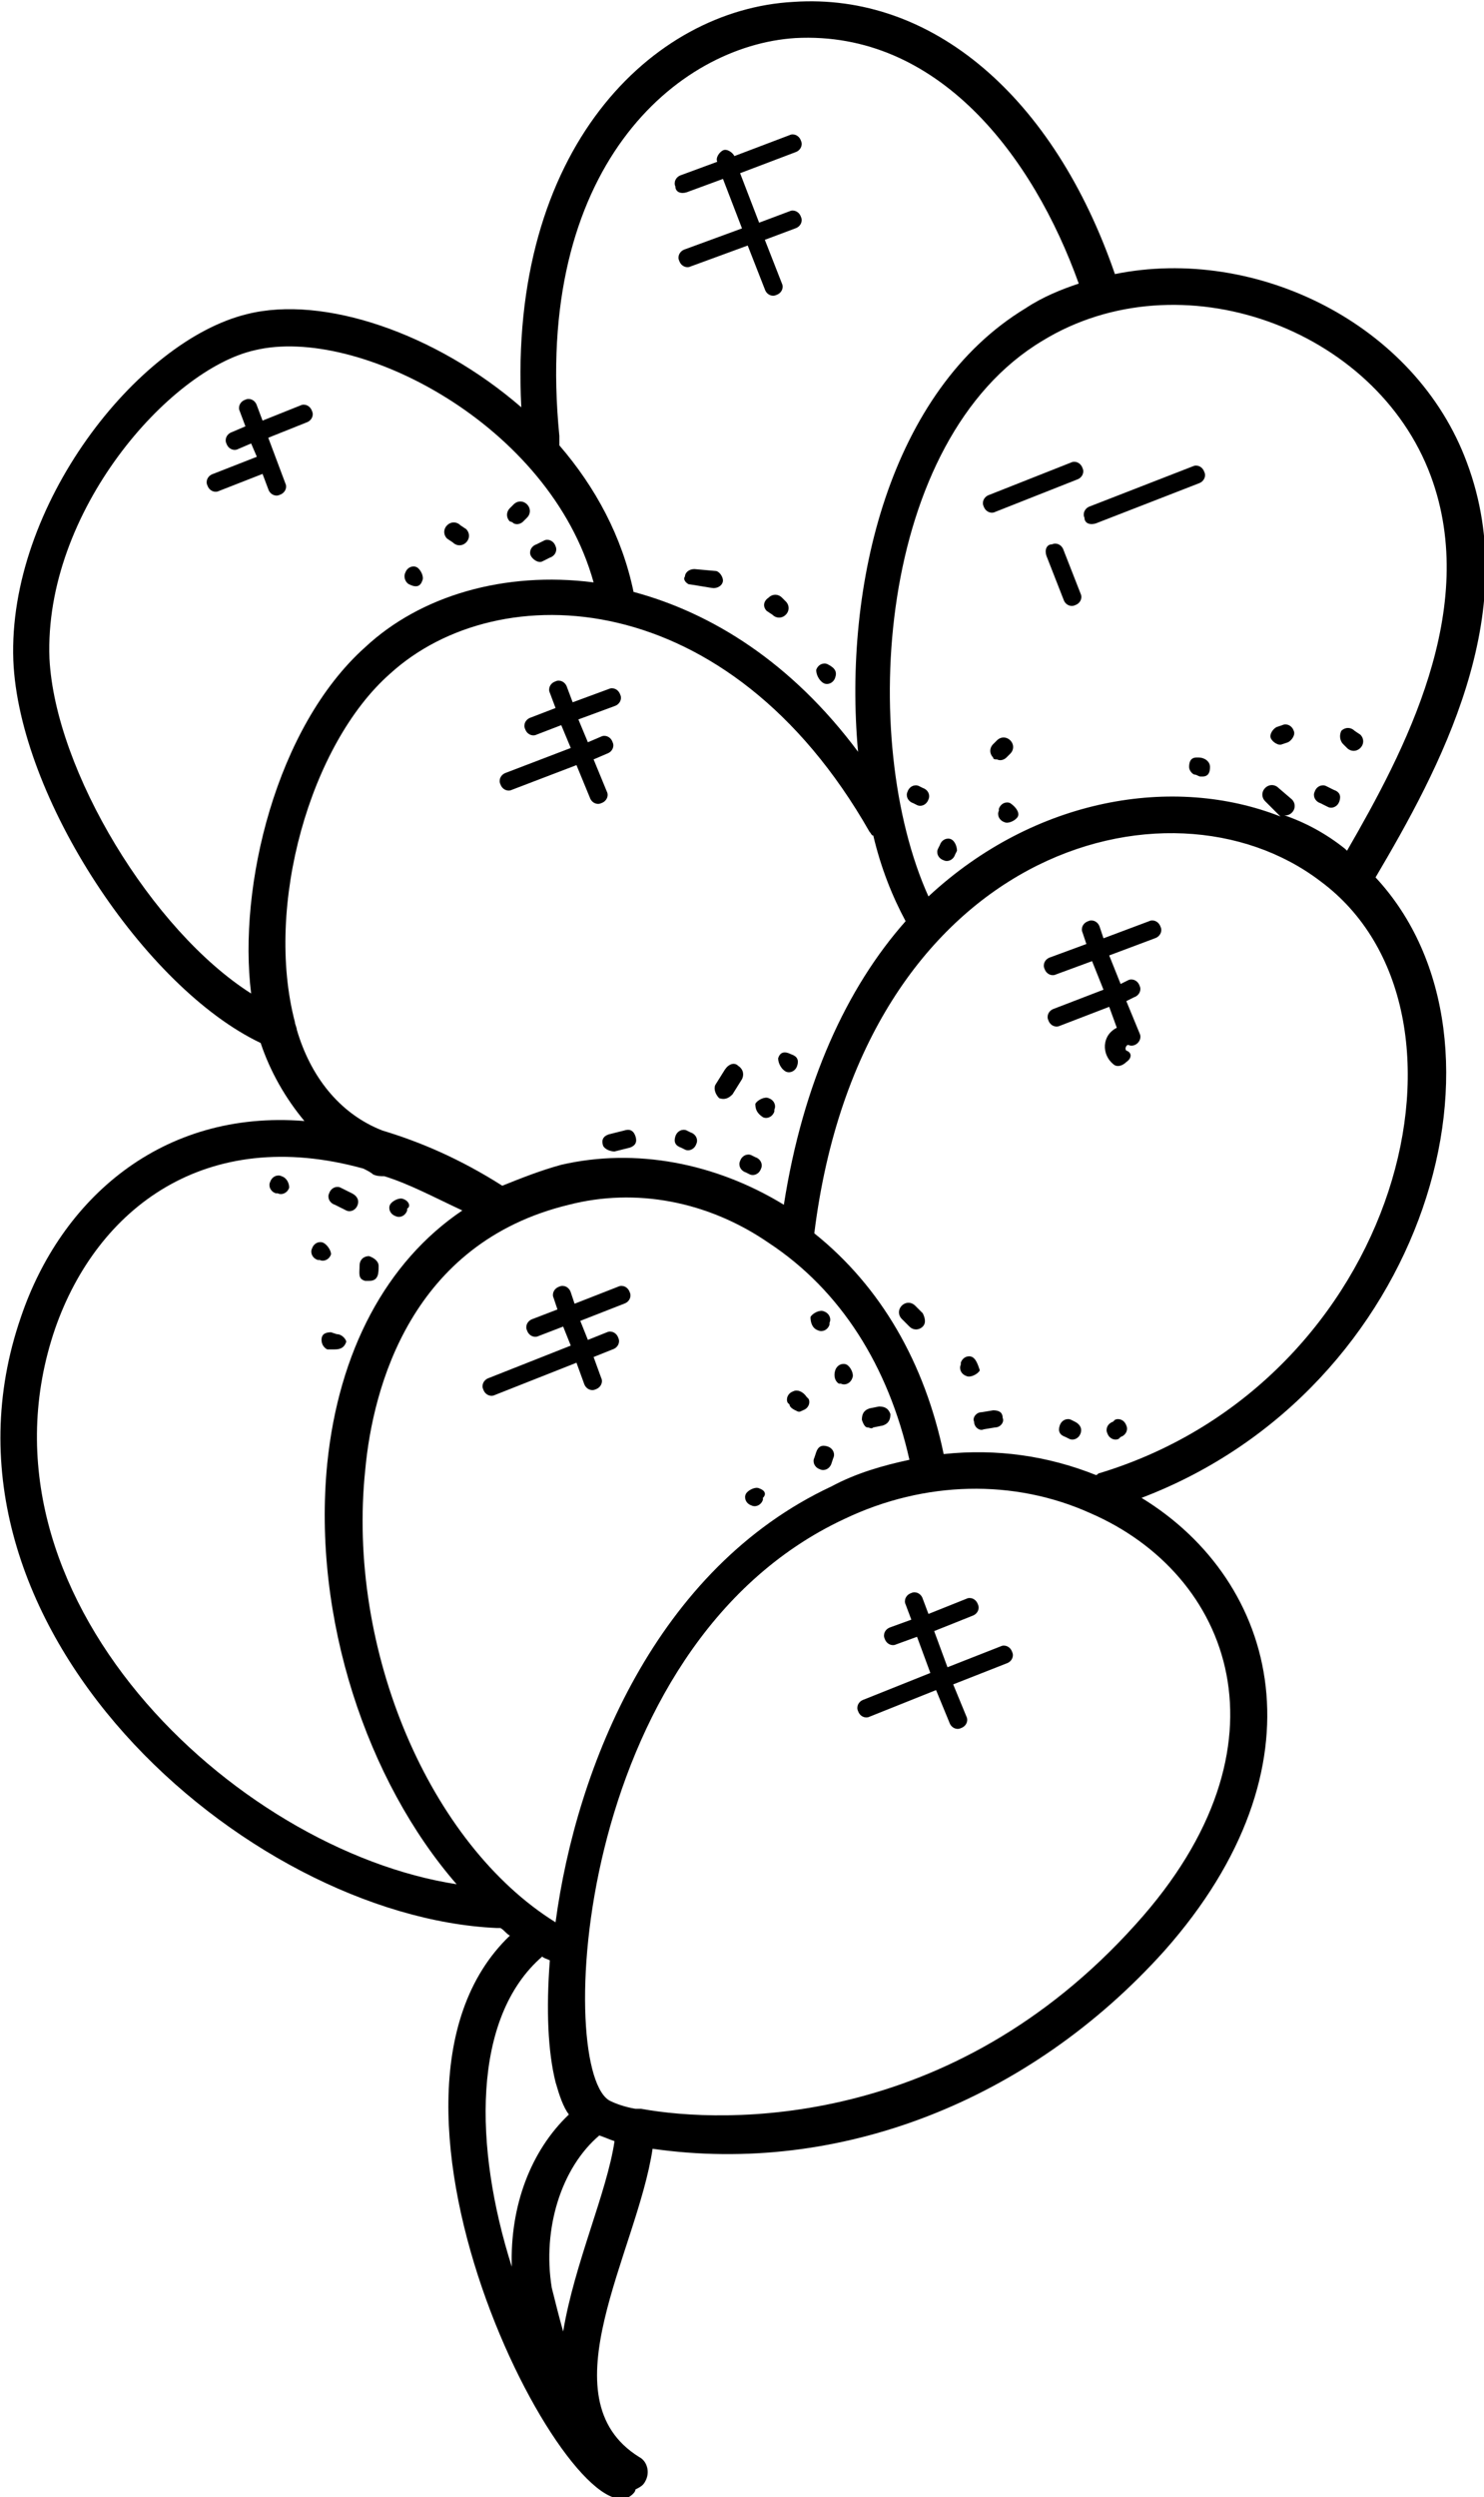 <?xml version="1.0" encoding="utf-8"?>
<!-- Generator: Adobe Illustrator 21.0.0, SVG Export Plug-In . SVG Version: 6.00 Build 0)  -->
<svg version="1.1" id="Слой_1" xmlns="http://www.w3.org/2000/svg" xmlns:xlink="http://www.w3.org/1999/xlink" x="0px" y="0px"
	 viewBox="467.8 233.8 78 131.2" style="enable-background:new 467.8 233.8 78 131.2;" xml:space="preserve">
<g>
	<path d="M527.8,312.5c15-5.7,20.3-24,12.3-32.6c3.3-5.6,7.8-13.8,4.8-21.8c-2.7-7.3-11.1-11.4-18.5-9.9
		c-3.2-9.3-9.6-14.8-16.9-14.3c-7.4,0.4-15,7.7-14.3,21.3c-4.5-3.9-10.4-5.9-14.4-4.9c-5.8,1.4-12.6,10.1-12.3,18.2
		c0.3,7.2,6.9,17.2,13,20.1c0.5,1.5,1.3,2.9,2.3,4.1c-7.5-0.6-12.8,4.1-14.9,10.3c-5.6,16.2,11.8,31.5,25,32.1c0.1,0,0.1,0,0.2,0
		c0.2,0.1,0.3,0.3,0.5,0.4c-9.1,8.7,3.6,32.5,6.5,29.3c0.1-0.1,0.1-0.2,0.1-0.2c0.2-0.1,0.4-0.2,0.5-0.4c0.3-0.5,0.1-1.1-0.3-1.3
		c-5-3.1-0.1-10.8,0.7-16.2c9.8,1.4,19.8-2.5,26.9-10.4C537.6,326.6,535,316.9,527.8,312.5z M525.6,311.2c-0.1,0-0.1,0.1-0.2,0.1
		c-2.5-1-5.2-1.4-8-1.1c-1-4.8-3.3-8.8-6.8-11.6c2.5-20.1,18.6-24.6,26.6-18.5C546.4,286.9,541.4,306.4,525.6,311.2z M487,311
		c0.4-4.3,2.4-11.9,10.7-13.9c3.5-0.9,7.3-0.2,10.5,2c3.8,2.5,6.3,6.5,7.4,11.4c-1.4,0.3-2.8,0.7-4.1,1.4
		c-9.2,4.3-13.4,14.7-14.5,22.9C490.4,330.7,486,320.5,487,311z M543,258.8c2.6,7-1.4,14.5-4.4,19.7c0,0,0,0-0.1-0.1
		c-1-0.8-2.1-1.4-3.3-1.8c0.2,0.1,0.4,0,0.5-0.1c0.2-0.2,0.2-0.5,0-0.7l-0.7-0.6c-0.2-0.2-0.5-0.2-0.7,0c-0.2,0.2-0.2,0.5,0,0.7
		l0.7,0.7c0,0,0.1,0.1,0.1,0.1c-5.6-2.2-12.9-1-18.5,4.2c-3.7-8.2-2.7-24,6-29.2C529.8,247.3,540.1,251,543,258.8z M497.2,256.7
		c-1.4-14.1,6.2-20.5,12.4-20.9c7.5-0.4,12.5,6.2,14.9,12.9c-0.9,0.3-1.9,0.7-2.8,1.3c-7.1,4.3-9.6,14.5-8.8,23.3
		c-3.5-4.7-7.7-7.3-11.8-8.4c-0.6-2.9-2-5.5-3.9-7.7C497.2,257,497.2,256.9,497.2,256.7z M470.4,268.4c-0.3-7.7,6.3-15.2,10.8-16.2
		c5.4-1.3,15.5,3.9,17.8,12.2c-4.7-0.6-9.1,0.7-12,3.4c-4.7,4.2-6.7,12.6-6,18.2C475.8,282.7,470.7,274.3,470.4,268.4z M483.4,287.9
		c0-0.1-0.1-0.3-0.1-0.4c-1.6-6.1,0.8-14.6,5-18.3c5.7-5.2,17.8-4.7,25.2,8.3c0.1,0.1,0.1,0.2,0.2,0.2c0.4,1.7,1,3.2,1.7,4.5
		c-3.1,3.5-5.4,8.5-6.4,14.9c-3.6-2.2-7.8-3-11.7-2.1c-1.1,0.3-2.1,0.7-3.1,1.1c-2.2-1.4-4.3-2.3-6.3-2.9
		C485.6,292.3,484.1,290.3,483.4,287.9z M470.7,303.6c2.2-6.3,7.9-10.7,16.2-8.4c0.2,0.1,0.4,0.2,0.5,0.3c0.2,0.1,0.4,0.1,0.6,0.1
		c1.3,0.4,2.6,1.1,4.1,1.8c-4,2.7-6.5,7.4-7.1,13.3c-0.8,8.1,2.1,16.7,6.8,22.1C480.1,331,465.9,317.6,470.7,303.6z M496.3,336.6
		c0.1,0.1,0.2,0.1,0.4,0.2c-0.2,2.6-0.1,4.8,0.3,6.4c0.2,0.7,0.4,1.3,0.7,1.7c-2,1.9-3.1,4.8-3,8
		C492.7,346.6,492.6,339.8,496.3,336.6z M500.1,346.3c-0.4,2.7-2.1,6.4-2.7,10c-0.2-0.7-0.4-1.5-0.6-2.3c-0.5-3.1,0.5-6.3,2.5-8
		C499.6,346.1,499.8,346.2,500.1,346.3z M527.5,334.9c-9.7,10.8-21.6,10.5-26,9.7c-0.1,0-0.2,0-0.3,0c-0.6-0.1-1.1-0.3-1.3-0.4
		c-2.9-1.3-2.1-23.9,12.3-30.6c4.2-2,8.9-2.1,12.9-0.3C532.5,316.5,536,325.5,527.5,334.9z"/>
	<path d="M486.3,296.5l-0.6-0.3c-0.2-0.1-0.5,0-0.6,0.3c-0.1,0.2,0,0.5,0.3,0.6l0.6,0.3c0.2,0.1,0.5,0,0.6-0.3
		S486.5,296.6,486.3,296.5z"/>
	<path d="M489,296.8c-0.2-0.1-0.6,0.1-0.7,0.3c-0.1,0.2,0,0.5,0.3,0.6c0.2,0.1,0.5,0,0.6-0.3l0-0.1
		C489.4,297.2,489.3,296.9,489,296.8z"/>
	<path d="M487.2,299.8c-0.3,0-0.5,0.2-0.5,0.5c0,0.4-0.1,0.7,0.3,0.8c0,0,0.1,0,0.2,0c0.5,0,0.5-0.4,0.5-0.8
		C487.7,300.1,487.5,299.9,487.2,299.8z"/>
	<path d="M485.5,303.9l-0.3-0.1c-0.3,0-0.5,0.1-0.5,0.4c0,0.2,0.1,0.4,0.3,0.5c0,0,0.1,0,0.1,0l0.3,0c0.3,0,0.5-0.1,0.6-0.4
		C486,304.2,485.8,303.9,485.5,303.9z"/>
	<path d="M484.8,299.1c-0.2-0.1-0.5,0-0.6,0.3c-0.1,0.2,0,0.5,0.3,0.6l0.1,0c0.2,0.1,0.5,0,0.6-0.3
		C485.2,299.5,485,299.2,484.8,299.1z"/>
	<path d="M482.6,295.6c-0.2-0.1-0.5,0-0.6,0.3c-0.1,0.2,0,0.5,0.3,0.6l0.1,0c0.2,0.1,0.5,0,0.6-0.3C483,296,482.9,295.7,482.6,295.6
		z"/>
	<path d="M513.4,308.8c0.1,0,0.2,0.1,0.3,0l0.5-0.1c0.3-0.1,0.4-0.3,0.4-0.6c-0.1-0.3-0.3-0.4-0.6-0.4l-0.5,0.1
		c-0.3,0.1-0.4,0.3-0.4,0.6C513.2,308.7,513.3,308.8,513.4,308.8z"/>
	<path d="M510.7,310.1l-0.1,0.3c-0.1,0.2,0,0.5,0.3,0.6c0.2,0.1,0.5,0,0.6-0.3l0.1-0.3c0.1-0.2,0-0.5-0.3-0.6
		C511,309.7,510.8,309.8,510.7,310.1z"/>
	<path d="M507.7,312c-0.2-0.1-0.6,0.1-0.7,0.3c-0.1,0.2,0,0.5,0.3,0.6c0.2,0.1,0.5,0,0.6-0.3l0-0.1C508.1,312.3,508,312.1,507.7,312
		z"/>
	<path d="M511.9,306.5l0.1,0c0.2,0.1,0.5,0,0.6-0.3c0.1-0.2-0.1-0.6-0.3-0.7c-0.2-0.1-0.5,0-0.6,0.3
		C511.6,306.1,511.7,306.4,511.9,306.5z"/>
	<path d="M510.8,303.7c0.2,0.1,0.5,0,0.6-0.3l0-0.1c0.1-0.2,0-0.5-0.3-0.6c-0.2-0.1-0.6,0.1-0.7,0.3
		C510.4,303.3,510.5,303.6,510.8,303.7z"/>
	<path d="M509.5,306.9c-0.3,0.1-0.4,0.4-0.3,0.6l0.1,0.1c0,0.1,0.1,0.2,0.3,0.3s0.2,0.1,0.4,0c0.3-0.1,0.4-0.4,0.3-0.6l-0.1-0.1
		C510,306.9,509.7,306.8,509.5,306.9z"/>
	<path d="M520,307.9l-0.6,0.1c-0.3,0-0.5,0.3-0.4,0.5c0,0.3,0.3,0.5,0.5,0.4l0.6-0.1c0.3,0,0.5-0.3,0.4-0.5
		C520.5,308,520.3,307.9,520,307.9z"/>
	<path d="M524.3,308.5l-0.2-0.1c-0.2-0.1-0.5,0-0.6,0.3s0,0.5,0.3,0.6l0.2,0.1c0.2,0.1,0.5,0,0.6-0.3S524.5,308.6,524.3,308.5z"/>
	<path d="M526.6,309.4l0.1-0.1c0.3-0.1,0.4-0.4,0.3-0.6c-0.1-0.3-0.4-0.4-0.6-0.3l-0.1,0.1c-0.3,0.1-0.4,0.4-0.3,0.6
		C526.1,309.4,526.4,309.5,526.6,309.4z"/>
	<path d="M518.9,305.1c-0.2-0.1-0.5,0-0.6,0.3l0,0.1c-0.1,0.2,0,0.5,0.3,0.6c0.2,0.1,0.6-0.1,0.7-0.3
		C519.2,305.5,519.1,305.2,518.9,305.1z"/>
	<path d="M516.3,302.8l-0.4-0.4c-0.2-0.2-0.5-0.2-0.7,0s-0.2,0.5,0,0.7l0.4,0.4c0.2,0.2,0.5,0.2,0.7,0
		C516.5,303.3,516.4,303,516.3,302.8z"/>
	<path d="M500.1,294.3l0.8-0.2c0.3-0.1,0.4-0.3,0.3-0.6c-0.1-0.3-0.3-0.4-0.6-0.3l-0.8,0.2c-0.3,0.1-0.4,0.3-0.3,0.6
		C499.6,294.2,499.9,294.3,500.1,294.3z"/>
	<path d="M503.6,294.1l0.2,0.1c0.2,0.1,0.5,0,0.6-0.3c0.1-0.2,0-0.5-0.3-0.6l-0.2-0.1c-0.2-0.1-0.5,0-0.6,0.3S503.3,294,503.6,294.1
		z"/>
	<path d="M507.3,294.5c-0.2-0.1-0.5,0-0.6,0.3c-0.1,0.2,0,0.5,0.3,0.6l0.2,0.1c0.2,0.1,0.5,0,0.6-0.3c0.1-0.2,0-0.5-0.3-0.6
		L507.3,294.5z"/>
	<path d="M507.9,292.5c0.2,0.1,0.5,0,0.6-0.3l0-0.1c0.1-0.2,0-0.5-0.3-0.6c-0.2-0.1-0.6,0.1-0.7,0.3
		C507.5,292.1,507.6,292.3,507.9,292.5z"/>
	<path d="M505.6,291.5C505.6,291.5,505.7,291.5,505.6,291.5c0.3,0.1,0.5,0,0.7-0.2l0.5-0.8c0.1-0.2,0.1-0.5-0.2-0.7
		c-0.2-0.2-0.5-0.1-0.7,0.2l-0.5,0.8C505.3,291,505.4,291.3,505.6,291.5z"/>
	<path d="M509.1,290.1c0.2,0.1,0.5,0,0.6-0.3s0-0.5-0.3-0.6c-0.4-0.2-0.6-0.1-0.7,0.2C508.7,289.7,508.9,290,509.1,290.1z"/>
	<path d="M494.8,261.3c0.2,0.1,0.4,0,0.5-0.1l0.2-0.2c0.2-0.2,0.2-0.5,0-0.7c-0.2-0.2-0.5-0.2-0.7,0l-0.2,0.2
		c-0.2,0.2-0.2,0.5,0,0.7C494.6,261.2,494.7,261.2,494.8,261.3z"/>
	<path d="M491.3,262.1l0.3,0.2c0.2,0.2,0.5,0.2,0.7,0c0.2-0.2,0.2-0.5,0-0.7l-0.3-0.2c-0.2-0.2-0.5-0.2-0.7,0
		C491.1,261.6,491.1,261.9,491.3,262.1z"/>
	<path d="M496.3,263.3l0.4-0.2c0.3-0.1,0.4-0.4,0.3-0.6c-0.1-0.3-0.4-0.4-0.6-0.3l-0.4,0.2c-0.3,0.1-0.4,0.4-0.3,0.6
		C495.8,263.2,496.1,263.4,496.3,263.3z"/>
	<path d="M489.3,264.5c0.4,0.2,0.6,0.1,0.7-0.2c0.1-0.2-0.1-0.6-0.3-0.7c-0.2-0.1-0.5,0-0.6,0.3C489,264.1,489.1,264.4,489.3,264.5z
		"/>
	<path d="M504,264.5c0.1,0,1.2,0.2,1.3,0.2c0.3,0,0.5-0.2,0.5-0.4s-0.2-0.5-0.4-0.5l-1.1-0.1c-0.3,0-0.5,0.2-0.5,0.4
		C503.7,264.2,503.8,264.4,504,264.5z"/>
	<path d="M508.1,265.9l0.3,0.2c0.2,0.2,0.5,0.2,0.7,0c0.2-0.2,0.2-0.5,0-0.7l-0.2-0.2c-0.2-0.2-0.5-0.2-0.7,0
		C507.9,265.4,507.9,265.7,508.1,265.9z"/>
	<path d="M511.1,269.7c0.2,0.1,0.5,0,0.6-0.3c0.1-0.3,0-0.5-0.4-0.7c-0.2-0.1-0.5,0-0.6,0.3C510.7,269.3,510.9,269.6,511.1,269.7z"
		/>
	<path d="M517.8,277.9c-0.2-0.1-0.5,0-0.6,0.3l-0.1,0.2c-0.1,0.2,0,0.5,0.3,0.6c0.2,0.1,0.5,0,0.6-0.3l0.1-0.2
		C518.1,278.3,518,278,517.8,277.9z"/>
	<path d="M537.2,276l0.4,0.2c0.2,0.1,0.5,0,0.6-0.3s0-0.5-0.3-0.6l-0.4-0.2c-0.2-0.1-0.5,0-0.6,0.3
		C536.8,275.6,536.9,275.9,537.2,276z"/>
	<path d="M538.4,272.9l0.2,0.2c0.2,0.2,0.5,0.2,0.7,0c0.2-0.2,0.2-0.5,0-0.7l-0.3-0.2c-0.2-0.2-0.5-0.2-0.7,0
		C538.2,272.4,538.2,272.7,538.4,272.9z"/>
	<path d="M535.2,272.9l0.3-0.1c0.2-0.1,0.4-0.4,0.3-0.6c-0.1-0.3-0.4-0.4-0.6-0.3l-0.3,0.1c-0.2,0.1-0.4,0.4-0.3,0.6
		C534.7,272.8,535,273,535.2,272.9z"/>
	<path d="M530.6,274.5c0.1,0,0.2,0.1,0.3,0.1l0.1,0c0.3,0,0.4-0.2,0.4-0.5c0-0.3-0.3-0.5-0.6-0.5l-0.1,0c-0.3,0-0.4,0.2-0.4,0.5
		C530.3,274.3,530.5,274.5,530.6,274.5z"/>
	<path d="M516.3,275.2l-0.2-0.1c-0.2-0.1-0.5,0-0.6,0.3c-0.1,0.2,0,0.5,0.3,0.6l0.2,0.1c0.2,0.1,0.5,0,0.6-0.3
		C516.7,275.6,516.6,275.3,516.3,275.2z"/>
	<path d="M520.9,276c-0.2-0.1-0.5,0-0.6,0.3l0,0.1c-0.1,0.2,0,0.5,0.3,0.6c0.2,0.1,0.6-0.1,0.7-0.3S521.2,276.2,520.9,276z"/>
	<path d="M520.2,272.7l-0.2,0.2c-0.2,0.2-0.2,0.5,0,0.7c0,0.1,0.1,0.1,0.2,0.1c0.2,0.1,0.4,0,0.5-0.1l0.2-0.2c0.2-0.2,0.2-0.5,0-0.7
		C520.7,272.5,520.4,272.5,520.2,272.7z"/>
	<path d="M503.9,243.9l1.9-0.7l1,2.6l-3,1.1c-0.3,0.1-0.4,0.4-0.3,0.6c0.1,0.3,0.4,0.4,0.6,0.3l3-1.1l0.9,2.3
		c0.1,0.3,0.4,0.4,0.6,0.3c0.3-0.1,0.4-0.4,0.3-0.6l-0.9-2.3l1.6-0.6c0.3-0.1,0.4-0.4,0.3-0.6c-0.1-0.3-0.4-0.4-0.6-0.3l-1.6,0.6
		l-1-2.6l2.9-1.1c0.3-0.1,0.4-0.4,0.3-0.6c-0.1-0.3-0.4-0.4-0.6-0.3l-2.9,1.1c-0.1-0.2-0.4-0.4-0.6-0.3c-0.2,0.1-0.4,0.4-0.3,0.6
		l-1.9,0.7c-0.3,0.1-0.4,0.4-0.3,0.6C503.3,243.9,503.6,244,503.9,243.9z"/>
	<path d="M525.4,261.3l5.4-2.1c0.3-0.1,0.4-0.4,0.3-0.6c-0.1-0.3-0.4-0.4-0.6-0.3l-5.4,2.1c-0.3,0.1-0.4,0.4-0.3,0.6
		C524.8,261.3,525.1,261.4,525.4,261.3z"/>
	<path d="M519.5,260.4c0.1,0.3,0.4,0.4,0.6,0.3l4.3-1.7c0.3-0.1,0.4-0.4,0.3-0.6c-0.1-0.3-0.4-0.4-0.6-0.3l-4.3,1.7
		C519.5,259.9,519.4,260.2,519.5,260.4z"/>
	<path d="M522.8,263l0.9,2.3c0.1,0.3,0.4,0.4,0.6,0.3c0.3-0.1,0.4-0.4,0.3-0.6l-0.9-2.3c-0.1-0.3-0.4-0.4-0.6-0.3
		C522.8,262.4,522.7,262.7,522.8,263z"/>
	<path d="M481.9,256.8l2-0.8c0.3-0.1,0.4-0.4,0.3-0.6c-0.1-0.3-0.4-0.4-0.6-0.3l-2,0.8l-0.3-0.8c-0.1-0.3-0.4-0.4-0.6-0.3
		c-0.3,0.1-0.4,0.4-0.3,0.6l0.3,0.8l-0.7,0.3c-0.3,0.1-0.4,0.4-0.3,0.6c0.1,0.3,0.4,0.4,0.6,0.3l0.7-0.3l0.3,0.7l-2.3,0.9
		c-0.3,0.1-0.4,0.4-0.3,0.6c0.1,0.3,0.4,0.4,0.6,0.3l2.3-0.9l0.3,0.8c0.1,0.3,0.4,0.4,0.6,0.3c0.3-0.1,0.4-0.4,0.3-0.6L481.9,256.8z
		"/>
	<path d="M498.8,275.7c0.1,0.3,0.4,0.4,0.6,0.3c0.3-0.1,0.4-0.4,0.3-0.6l-0.7-1.7l0.7-0.3c0.3-0.1,0.4-0.4,0.3-0.6
		c-0.1-0.3-0.4-0.4-0.6-0.3l-0.7,0.3l-0.5-1.2l1.9-0.7c0.3-0.1,0.4-0.4,0.3-0.6c-0.1-0.3-0.4-0.4-0.6-0.3l-1.9,0.7l-0.3-0.8
		c-0.1-0.3-0.4-0.4-0.6-0.3c-0.3,0.1-0.4,0.4-0.3,0.6l0.3,0.8l-1.3,0.5c-0.3,0.1-0.4,0.4-0.3,0.6c0.1,0.3,0.4,0.4,0.6,0.3l1.3-0.5
		l0.5,1.2l-3.4,1.3c-0.3,0.1-0.4,0.4-0.3,0.6c0.1,0.3,0.4,0.4,0.6,0.3l3.4-1.3L498.8,275.7z"/>
	<path d="M499,305.1l1-0.4c0.3-0.1,0.4-0.4,0.3-0.6c-0.1-0.3-0.4-0.4-0.6-0.3l-1,0.4l-0.4-1l2.3-0.9c0.3-0.1,0.4-0.4,0.3-0.6
		c-0.1-0.3-0.4-0.4-0.6-0.3l-2.3,0.9l-0.2-0.6c-0.1-0.3-0.4-0.4-0.6-0.3c-0.3,0.1-0.4,0.4-0.3,0.6l0.2,0.6l-1.3,0.5
		c-0.3,0.1-0.4,0.4-0.3,0.6c0.1,0.3,0.4,0.4,0.6,0.3l1.3-0.5l0.4,1l-4.3,1.7c-0.3,0.1-0.4,0.4-0.3,0.6c0.1,0.3,0.4,0.4,0.6,0.3
		l4.3-1.7l0.4,1.1c0.1,0.3,0.4,0.4,0.6,0.3c0.3-0.1,0.4-0.4,0.3-0.6L499,305.1z"/>
	<path d="M520.4,320.3l-2.8,1.1l-0.7-1.9l2-0.8c0.3-0.1,0.4-0.4,0.3-0.6c-0.1-0.3-0.4-0.4-0.6-0.3l-2,0.8l-0.3-0.8
		c-0.1-0.3-0.4-0.4-0.6-0.3c-0.3,0.1-0.4,0.4-0.3,0.6l0.3,0.8l-1.1,0.4c-0.3,0.1-0.4,0.4-0.3,0.6c0.1,0.3,0.4,0.4,0.6,0.3l1.1-0.4
		l0.7,1.9l-3.5,1.4c-0.3,0.1-0.4,0.4-0.3,0.6c0.1,0.3,0.4,0.4,0.6,0.3l3.5-1.4l0.7,1.7c0.1,0.3,0.4,0.4,0.6,0.3
		c0.3-0.1,0.4-0.4,0.3-0.6l-0.7-1.7l2.8-1.1c0.3-0.1,0.4-0.4,0.3-0.6C520.9,320.3,520.6,320.2,520.4,320.3z"/>
	<path d="M527,289c-0.1-0.1,0-0.3,0.1-0.3c0.2,0.1,0.4,0,0.5-0.1c0.1-0.1,0.2-0.3,0.1-0.5l-0.7-1.7l0.4-0.2c0.3-0.1,0.4-0.4,0.3-0.6
		c-0.1-0.3-0.4-0.4-0.6-0.3l-0.4,0.2l-0.6-1.5l2.4-0.9c0.3-0.1,0.4-0.4,0.3-0.6c-0.1-0.3-0.4-0.4-0.6-0.3l-2.4,0.9l-0.2-0.6
		c-0.1-0.3-0.4-0.4-0.6-0.3c-0.3,0.1-0.4,0.4-0.3,0.6l0.2,0.6l-1.9,0.7c-0.3,0.1-0.4,0.4-0.3,0.6c0.1,0.3,0.4,0.4,0.6,0.3l1.9-0.7
		l0.6,1.5l-2.6,1c-0.3,0.1-0.4,0.4-0.3,0.6c0.1,0.3,0.4,0.4,0.6,0.3l2.6-1l0.4,1.1c-0.8,0.4-0.8,1.4-0.2,1.9
		c0.2,0.2,0.5,0.1,0.7-0.1C527.3,289.4,527.3,289.1,527,289z"/>
</g>
</svg>
